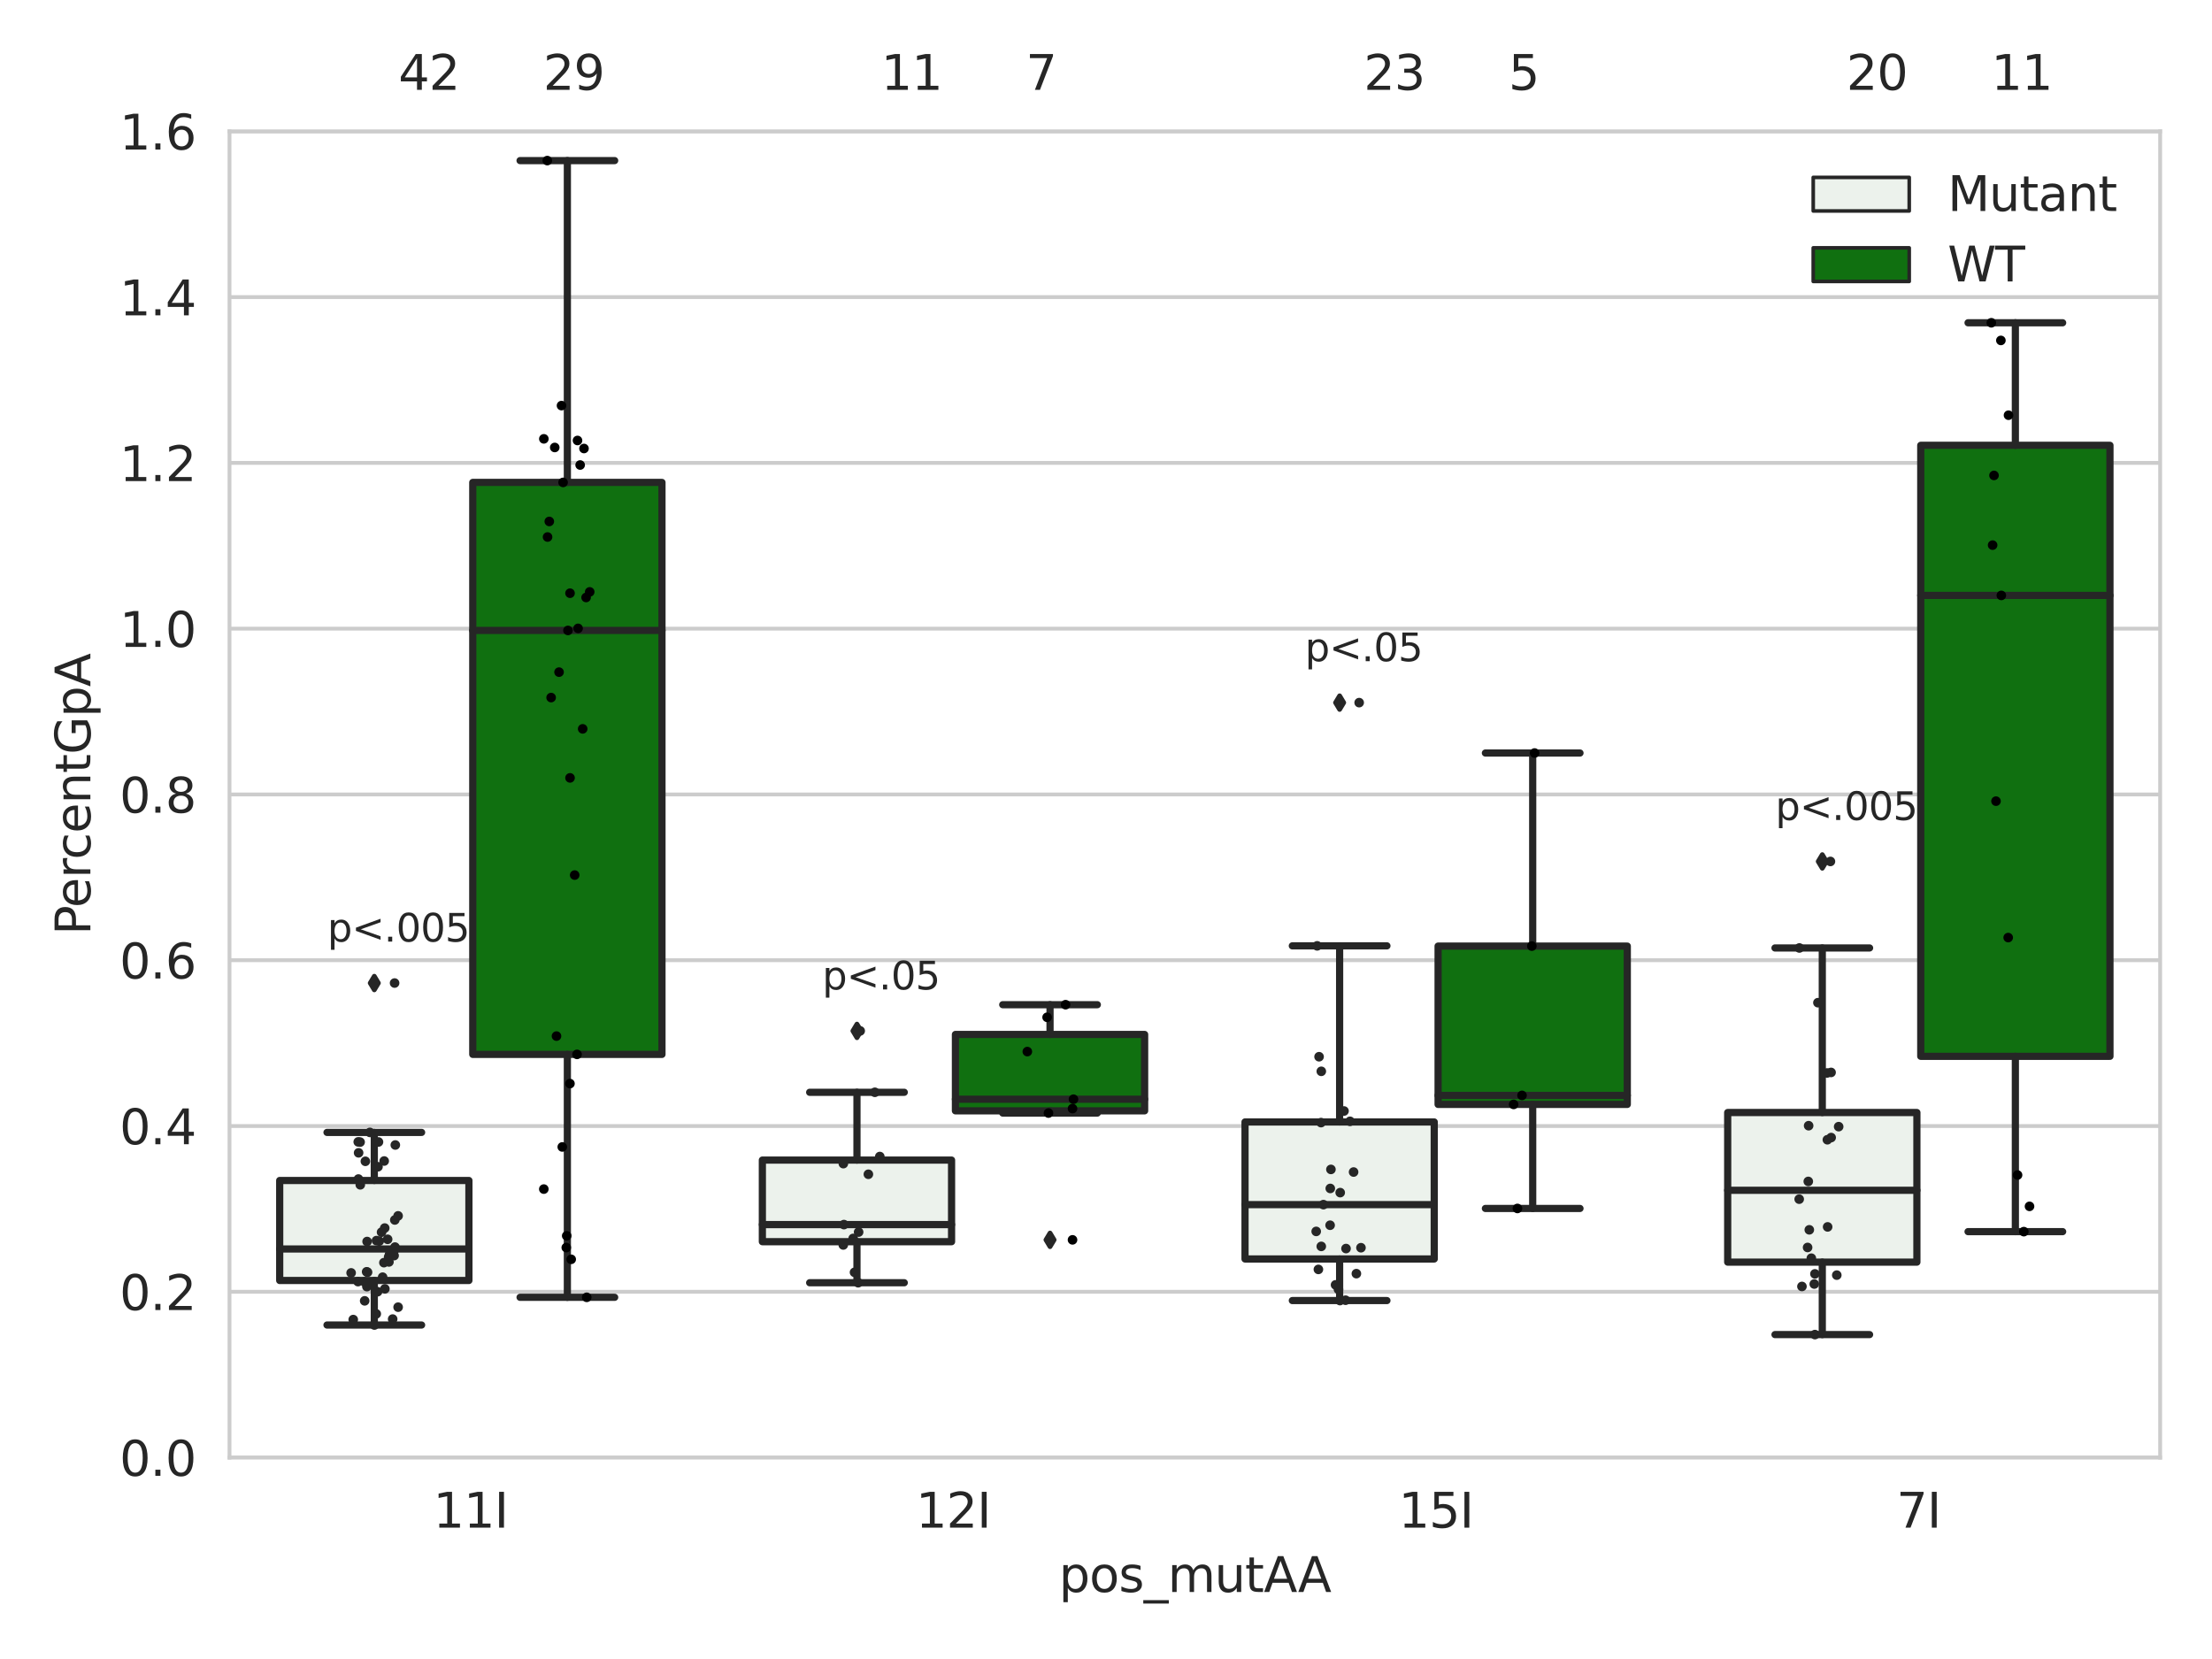 <?xml version="1.0" encoding="utf-8" standalone="no"?>
<!DOCTYPE svg PUBLIC "-//W3C//DTD SVG 1.1//EN"
  "http://www.w3.org/Graphics/SVG/1.1/DTD/svg11.dtd">
<svg xmlns:xlink="http://www.w3.org/1999/xlink" width="460.8pt" height="345.6pt" viewBox="0 0 460.8 345.6" xmlns="http://www.w3.org/2000/svg" version="1.1">
 <defs>
  <style type="text/css">*{stroke-linejoin: round; stroke-linecap: butt}</style>
 </defs>
 <g id="figure_1">
  <g id="patch_1">
   <path d="M 0 345.6 
L 460.8 345.6 
L 460.8 0 
L 0 0 
z
" style="fill: #ffffff"/>
  </g>
  <g id="axes_1">
   <g id="patch_2">
    <path d="M 47.81 303.64 
L 450 303.64 
L 450 27.354 
L 47.81 27.354 
z
" style="fill: #ffffff"/>
   </g>
   <g id="matplotlib.axis_1">
    <g id="xtick_1">
     <g id="text_1">
      <!-- 11I -->
      <g style="fill: #262626" transform="translate(90.246 318.238)scale(0.1 -0.1)">
       <defs>
        <path id="DejaVuSans-31" d="M 794 531 
L 1825 531 
L 1825 4091 
L 703 3866 
L 703 4441 
L 1819 4666 
L 2450 4666 
L 2450 531 
L 3481 531 
L 3481 0 
L 794 0 
L 794 531 
z
" transform="scale(0.016)"/>
        <path id="DejaVuSans-49" d="M 628 4666 
L 1259 4666 
L 1259 0 
L 628 0 
L 628 4666 
z
" transform="scale(0.016)"/>
       </defs>
       <use xlink:href="#DejaVuSans-31"/>
       <use xlink:href="#DejaVuSans-31" x="63.623"/>
       <use xlink:href="#DejaVuSans-49" x="127.246"/>
      </g>
     </g>
    </g>
    <g id="xtick_2">
     <g id="text_2">
      <!-- 12I -->
      <g style="fill: #262626" transform="translate(190.794 318.238)scale(0.1 -0.1)">
       <defs>
        <path id="DejaVuSans-32" d="M 1228 531 
L 3431 531 
L 3431 0 
L 469 0 
L 469 531 
Q 828 903 1448 1529 
Q 2069 2156 2228 2338 
Q 2531 2678 2651 2914 
Q 2772 3150 2772 3378 
Q 2772 3750 2511 3984 
Q 2250 4219 1831 4219 
Q 1534 4219 1204 4116 
Q 875 4013 500 3803 
L 500 4441 
Q 881 4594 1212 4672 
Q 1544 4750 1819 4750 
Q 2544 4750 2975 4387 
Q 3406 4025 3406 3419 
Q 3406 3131 3298 2873 
Q 3191 2616 2906 2266 
Q 2828 2175 2409 1742 
Q 1991 1309 1228 531 
z
" transform="scale(0.016)"/>
       </defs>
       <use xlink:href="#DejaVuSans-31"/>
       <use xlink:href="#DejaVuSans-32" x="63.623"/>
       <use xlink:href="#DejaVuSans-49" x="127.246"/>
      </g>
     </g>
    </g>
    <g id="xtick_3">
     <g id="text_3">
      <!-- 15I -->
      <g style="fill: #262626" transform="translate(291.341 318.238)scale(0.1 -0.1)">
       <defs>
        <path id="DejaVuSans-35" d="M 691 4666 
L 3169 4666 
L 3169 4134 
L 1269 4134 
L 1269 2991 
Q 1406 3038 1543 3061 
Q 1681 3084 1819 3084 
Q 2600 3084 3056 2656 
Q 3513 2228 3513 1497 
Q 3513 744 3044 326 
Q 2575 -91 1722 -91 
Q 1428 -91 1123 -41 
Q 819 9 494 109 
L 494 744 
Q 775 591 1075 516 
Q 1375 441 1709 441 
Q 2250 441 2565 725 
Q 2881 1009 2881 1497 
Q 2881 1984 2565 2268 
Q 2250 2553 1709 2553 
Q 1456 2553 1204 2497 
Q 953 2441 691 2322 
L 691 4666 
z
" transform="scale(0.016)"/>
       </defs>
       <use xlink:href="#DejaVuSans-31"/>
       <use xlink:href="#DejaVuSans-35" x="63.623"/>
       <use xlink:href="#DejaVuSans-49" x="127.246"/>
      </g>
     </g>
    </g>
    <g id="xtick_4">
     <g id="text_4">
      <!-- 7I -->
      <g style="fill: #262626" transform="translate(395.07 318.238)scale(0.1 -0.1)">
       <defs>
        <path id="DejaVuSans-37" d="M 525 4666 
L 3525 4666 
L 3525 4397 
L 1831 0 
L 1172 0 
L 2766 4134 
L 525 4134 
L 525 4666 
z
" transform="scale(0.016)"/>
       </defs>
       <use xlink:href="#DejaVuSans-37"/>
       <use xlink:href="#DejaVuSans-49" x="63.623"/>
      </g>
     </g>
    </g>
    <g id="text_5">
     <!-- pos_mutAA -->
     <g style="fill: #262626" transform="translate(220.589 331.638)scale(0.1 -0.1)">
      <defs>
       <path id="DejaVuSans-70" d="M 1159 525 
L 1159 -1331 
L 581 -1331 
L 581 3500 
L 1159 3500 
L 1159 2969 
Q 1341 3281 1617 3432 
Q 1894 3584 2278 3584 
Q 2916 3584 3314 3078 
Q 3713 2572 3713 1747 
Q 3713 922 3314 415 
Q 2916 -91 2278 -91 
Q 1894 -91 1617 61 
Q 1341 213 1159 525 
z
M 3116 1747 
Q 3116 2381 2855 2742 
Q 2594 3103 2138 3103 
Q 1681 3103 1420 2742 
Q 1159 2381 1159 1747 
Q 1159 1113 1420 752 
Q 1681 391 2138 391 
Q 2594 391 2855 752 
Q 3116 1113 3116 1747 
z
" transform="scale(0.016)"/>
       <path id="DejaVuSans-6f" d="M 1959 3097 
Q 1497 3097 1228 2736 
Q 959 2375 959 1747 
Q 959 1119 1226 758 
Q 1494 397 1959 397 
Q 2419 397 2687 759 
Q 2956 1122 2956 1747 
Q 2956 2369 2687 2733 
Q 2419 3097 1959 3097 
z
M 1959 3584 
Q 2709 3584 3137 3096 
Q 3566 2609 3566 1747 
Q 3566 888 3137 398 
Q 2709 -91 1959 -91 
Q 1206 -91 779 398 
Q 353 888 353 1747 
Q 353 2609 779 3096 
Q 1206 3584 1959 3584 
z
" transform="scale(0.016)"/>
       <path id="DejaVuSans-73" d="M 2834 3397 
L 2834 2853 
Q 2591 2978 2328 3040 
Q 2066 3103 1784 3103 
Q 1356 3103 1142 2972 
Q 928 2841 928 2578 
Q 928 2378 1081 2264 
Q 1234 2150 1697 2047 
L 1894 2003 
Q 2506 1872 2764 1633 
Q 3022 1394 3022 966 
Q 3022 478 2636 193 
Q 2250 -91 1575 -91 
Q 1294 -91 989 -36 
Q 684 19 347 128 
L 347 722 
Q 666 556 975 473 
Q 1284 391 1588 391 
Q 1994 391 2212 530 
Q 2431 669 2431 922 
Q 2431 1156 2273 1281 
Q 2116 1406 1581 1522 
L 1381 1569 
Q 847 1681 609 1914 
Q 372 2147 372 2553 
Q 372 3047 722 3315 
Q 1072 3584 1716 3584 
Q 2034 3584 2315 3537 
Q 2597 3491 2834 3397 
z
" transform="scale(0.016)"/>
       <path id="DejaVuSans-5f" d="M 3263 -1063 
L 3263 -1509 
L -63 -1509 
L -63 -1063 
L 3263 -1063 
z
" transform="scale(0.016)"/>
       <path id="DejaVuSans-6d" d="M 3328 2828 
Q 3544 3216 3844 3400 
Q 4144 3584 4550 3584 
Q 5097 3584 5394 3201 
Q 5691 2819 5691 2113 
L 5691 0 
L 5113 0 
L 5113 2094 
Q 5113 2597 4934 2840 
Q 4756 3084 4391 3084 
Q 3944 3084 3684 2787 
Q 3425 2491 3425 1978 
L 3425 0 
L 2847 0 
L 2847 2094 
Q 2847 2600 2669 2842 
Q 2491 3084 2119 3084 
Q 1678 3084 1418 2786 
Q 1159 2488 1159 1978 
L 1159 0 
L 581 0 
L 581 3500 
L 1159 3500 
L 1159 2956 
Q 1356 3278 1631 3431 
Q 1906 3584 2284 3584 
Q 2666 3584 2933 3390 
Q 3200 3197 3328 2828 
z
" transform="scale(0.016)"/>
       <path id="DejaVuSans-75" d="M 544 1381 
L 544 3500 
L 1119 3500 
L 1119 1403 
Q 1119 906 1312 657 
Q 1506 409 1894 409 
Q 2359 409 2629 706 
Q 2900 1003 2900 1516 
L 2900 3500 
L 3475 3500 
L 3475 0 
L 2900 0 
L 2900 538 
Q 2691 219 2414 64 
Q 2138 -91 1772 -91 
Q 1169 -91 856 284 
Q 544 659 544 1381 
z
M 1991 3584 
L 1991 3584 
z
" transform="scale(0.016)"/>
       <path id="DejaVuSans-74" d="M 1172 4494 
L 1172 3500 
L 2356 3500 
L 2356 3053 
L 1172 3053 
L 1172 1153 
Q 1172 725 1289 603 
Q 1406 481 1766 481 
L 2356 481 
L 2356 0 
L 1766 0 
Q 1100 0 847 248 
Q 594 497 594 1153 
L 594 3053 
L 172 3053 
L 172 3500 
L 594 3500 
L 594 4494 
L 1172 4494 
z
" transform="scale(0.016)"/>
       <path id="DejaVuSans-41" d="M 2188 4044 
L 1331 1722 
L 3047 1722 
L 2188 4044 
z
M 1831 4666 
L 2547 4666 
L 4325 0 
L 3669 0 
L 3244 1197 
L 1141 1197 
L 716 0 
L 50 0 
L 1831 4666 
z
" transform="scale(0.016)"/>
      </defs>
      <use xlink:href="#DejaVuSans-70"/>
      <use xlink:href="#DejaVuSans-6f" x="63.477"/>
      <use xlink:href="#DejaVuSans-73" x="124.658"/>
      <use xlink:href="#DejaVuSans-5f" x="176.758"/>
      <use xlink:href="#DejaVuSans-6d" x="226.758"/>
      <use xlink:href="#DejaVuSans-75" x="324.17"/>
      <use xlink:href="#DejaVuSans-74" x="387.549"/>
      <use xlink:href="#DejaVuSans-41" x="426.758"/>
      <use xlink:href="#DejaVuSans-41" x="497.916"/>
     </g>
    </g>
   </g>
   <g id="matplotlib.axis_2">
    <g id="ytick_1">
     <g id="line2d_1">
      <path d="M 47.81 303.64 
L 450 303.64 
" clip-path="url(#pfb33f5376b)" style="fill: none; stroke: #cccccc; stroke-width: 0.8; stroke-linecap: round"/>
     </g>
     <g id="text_6">
      <!-- 0.0 -->
      <g style="fill: #262626" transform="translate(24.907 307.439)scale(0.1 -0.1)">
       <defs>
        <path id="DejaVuSans-30" d="M 2034 4250 
Q 1547 4250 1301 3770 
Q 1056 3291 1056 2328 
Q 1056 1369 1301 889 
Q 1547 409 2034 409 
Q 2525 409 2770 889 
Q 3016 1369 3016 2328 
Q 3016 3291 2770 3770 
Q 2525 4250 2034 4250 
z
M 2034 4750 
Q 2819 4750 3233 4129 
Q 3647 3509 3647 2328 
Q 3647 1150 3233 529 
Q 2819 -91 2034 -91 
Q 1250 -91 836 529 
Q 422 1150 422 2328 
Q 422 3509 836 4129 
Q 1250 4750 2034 4750 
z
" transform="scale(0.016)"/>
        <path id="DejaVuSans-2e" d="M 684 794 
L 1344 794 
L 1344 0 
L 684 0 
L 684 794 
z
" transform="scale(0.016)"/>
       </defs>
       <use xlink:href="#DejaVuSans-30"/>
       <use xlink:href="#DejaVuSans-2e" x="63.623"/>
       <use xlink:href="#DejaVuSans-30" x="95.41"/>
      </g>
     </g>
    </g>
    <g id="ytick_2">
     <g id="line2d_2">
      <path d="M 47.81 269.104 
L 450 269.104 
" clip-path="url(#pfb33f5376b)" style="fill: none; stroke: #cccccc; stroke-width: 0.8; stroke-linecap: round"/>
     </g>
     <g id="text_7">
      <!-- 0.2 -->
      <g style="fill: #262626" transform="translate(24.907 272.903)scale(0.1 -0.1)">
       <use xlink:href="#DejaVuSans-30"/>
       <use xlink:href="#DejaVuSans-2e" x="63.623"/>
       <use xlink:href="#DejaVuSans-32" x="95.41"/>
      </g>
     </g>
    </g>
    <g id="ytick_3">
     <g id="line2d_3">
      <path d="M 47.81 234.568 
L 450 234.568 
" clip-path="url(#pfb33f5376b)" style="fill: none; stroke: #cccccc; stroke-width: 0.8; stroke-linecap: round"/>
     </g>
     <g id="text_8">
      <!-- 0.4 -->
      <g style="fill: #262626" transform="translate(24.907 238.368)scale(0.1 -0.1)">
       <defs>
        <path id="DejaVuSans-34" d="M 2419 4116 
L 825 1625 
L 2419 1625 
L 2419 4116 
z
M 2253 4666 
L 3047 4666 
L 3047 1625 
L 3713 1625 
L 3713 1100 
L 3047 1100 
L 3047 0 
L 2419 0 
L 2419 1100 
L 313 1100 
L 313 1709 
L 2253 4666 
z
" transform="scale(0.016)"/>
       </defs>
       <use xlink:href="#DejaVuSans-30"/>
       <use xlink:href="#DejaVuSans-2e" x="63.623"/>
       <use xlink:href="#DejaVuSans-34" x="95.41"/>
      </g>
     </g>
    </g>
    <g id="ytick_4">
     <g id="line2d_4">
      <path d="M 47.81 200.033 
L 450 200.033 
" clip-path="url(#pfb33f5376b)" style="fill: none; stroke: #cccccc; stroke-width: 0.8; stroke-linecap: round"/>
     </g>
     <g id="text_9">
      <!-- 0.6 -->
      <g style="fill: #262626" transform="translate(24.907 203.832)scale(0.1 -0.1)">
       <defs>
        <path id="DejaVuSans-36" d="M 2113 2584 
Q 1688 2584 1439 2293 
Q 1191 2003 1191 1497 
Q 1191 994 1439 701 
Q 1688 409 2113 409 
Q 2538 409 2786 701 
Q 3034 994 3034 1497 
Q 3034 2003 2786 2293 
Q 2538 2584 2113 2584 
z
M 3366 4563 
L 3366 3988 
Q 3128 4100 2886 4159 
Q 2644 4219 2406 4219 
Q 1781 4219 1451 3797 
Q 1122 3375 1075 2522 
Q 1259 2794 1537 2939 
Q 1816 3084 2150 3084 
Q 2853 3084 3261 2657 
Q 3669 2231 3669 1497 
Q 3669 778 3244 343 
Q 2819 -91 2113 -91 
Q 1303 -91 875 529 
Q 447 1150 447 2328 
Q 447 3434 972 4092 
Q 1497 4750 2381 4750 
Q 2619 4750 2861 4703 
Q 3103 4656 3366 4563 
z
" transform="scale(0.016)"/>
       </defs>
       <use xlink:href="#DejaVuSans-30"/>
       <use xlink:href="#DejaVuSans-2e" x="63.623"/>
       <use xlink:href="#DejaVuSans-36" x="95.41"/>
      </g>
     </g>
    </g>
    <g id="ytick_5">
     <g id="line2d_5">
      <path d="M 47.81 165.497 
L 450 165.497 
" clip-path="url(#pfb33f5376b)" style="fill: none; stroke: #cccccc; stroke-width: 0.8; stroke-linecap: round"/>
     </g>
     <g id="text_10">
      <!-- 0.8 -->
      <g style="fill: #262626" transform="translate(24.907 169.296)scale(0.1 -0.1)">
       <defs>
        <path id="DejaVuSans-38" d="M 2034 2216 
Q 1584 2216 1326 1975 
Q 1069 1734 1069 1313 
Q 1069 891 1326 650 
Q 1584 409 2034 409 
Q 2484 409 2743 651 
Q 3003 894 3003 1313 
Q 3003 1734 2745 1975 
Q 2488 2216 2034 2216 
z
M 1403 2484 
Q 997 2584 770 2862 
Q 544 3141 544 3541 
Q 544 4100 942 4425 
Q 1341 4750 2034 4750 
Q 2731 4750 3128 4425 
Q 3525 4100 3525 3541 
Q 3525 3141 3298 2862 
Q 3072 2584 2669 2484 
Q 3125 2378 3379 2068 
Q 3634 1759 3634 1313 
Q 3634 634 3220 271 
Q 2806 -91 2034 -91 
Q 1263 -91 848 271 
Q 434 634 434 1313 
Q 434 1759 690 2068 
Q 947 2378 1403 2484 
z
M 1172 3481 
Q 1172 3119 1398 2916 
Q 1625 2713 2034 2713 
Q 2441 2713 2670 2916 
Q 2900 3119 2900 3481 
Q 2900 3844 2670 4047 
Q 2441 4250 2034 4250 
Q 1625 4250 1398 4047 
Q 1172 3844 1172 3481 
z
" transform="scale(0.016)"/>
       </defs>
       <use xlink:href="#DejaVuSans-30"/>
       <use xlink:href="#DejaVuSans-2e" x="63.623"/>
       <use xlink:href="#DejaVuSans-38" x="95.41"/>
      </g>
     </g>
    </g>
    <g id="ytick_6">
     <g id="line2d_6">
      <path d="M 47.81 130.961 
L 450 130.961 
" clip-path="url(#pfb33f5376b)" style="fill: none; stroke: #cccccc; stroke-width: 0.8; stroke-linecap: round"/>
     </g>
     <g id="text_11">
      <!-- 1.0 -->
      <g style="fill: #262626" transform="translate(24.907 134.76)scale(0.1 -0.1)">
       <use xlink:href="#DejaVuSans-31"/>
       <use xlink:href="#DejaVuSans-2e" x="63.623"/>
       <use xlink:href="#DejaVuSans-30" x="95.41"/>
      </g>
     </g>
    </g>
    <g id="ytick_7">
     <g id="line2d_7">
      <path d="M 47.81 96.425 
L 450 96.425 
" clip-path="url(#pfb33f5376b)" style="fill: none; stroke: #cccccc; stroke-width: 0.8; stroke-linecap: round"/>
     </g>
     <g id="text_12">
      <!-- 1.2 -->
      <g style="fill: #262626" transform="translate(24.907 100.225)scale(0.1 -0.1)">
       <use xlink:href="#DejaVuSans-31"/>
       <use xlink:href="#DejaVuSans-2e" x="63.623"/>
       <use xlink:href="#DejaVuSans-32" x="95.41"/>
      </g>
     </g>
    </g>
    <g id="ytick_8">
     <g id="line2d_8">
      <path d="M 47.81 61.89 
L 450 61.89 
" clip-path="url(#pfb33f5376b)" style="fill: none; stroke: #cccccc; stroke-width: 0.8; stroke-linecap: round"/>
     </g>
     <g id="text_13">
      <!-- 1.4 -->
      <g style="fill: #262626" transform="translate(24.907 65.689)scale(0.1 -0.1)">
       <use xlink:href="#DejaVuSans-31"/>
       <use xlink:href="#DejaVuSans-2e" x="63.623"/>
       <use xlink:href="#DejaVuSans-34" x="95.41"/>
      </g>
     </g>
    </g>
    <g id="ytick_9">
     <g id="line2d_9">
      <path d="M 47.81 27.354 
L 450 27.354 
" clip-path="url(#pfb33f5376b)" style="fill: none; stroke: #cccccc; stroke-width: 0.8; stroke-linecap: round"/>
     </g>
     <g id="text_14">
      <!-- 1.6 -->
      <g style="fill: #262626" transform="translate(24.907 31.153)scale(0.1 -0.1)">
       <use xlink:href="#DejaVuSans-31"/>
       <use xlink:href="#DejaVuSans-2e" x="63.623"/>
       <use xlink:href="#DejaVuSans-36" x="95.41"/>
      </g>
     </g>
    </g>
    <g id="text_15">
     <!-- PercentGpA -->
     <g style="fill: #262626" transform="translate(18.827 194.774)rotate(-90)scale(0.1 -0.1)">
      <defs>
       <path id="DejaVuSans-50" d="M 1259 4147 
L 1259 2394 
L 2053 2394 
Q 2494 2394 2734 2622 
Q 2975 2850 2975 3272 
Q 2975 3691 2734 3919 
Q 2494 4147 2053 4147 
L 1259 4147 
z
M 628 4666 
L 2053 4666 
Q 2838 4666 3239 4311 
Q 3641 3956 3641 3272 
Q 3641 2581 3239 2228 
Q 2838 1875 2053 1875 
L 1259 1875 
L 1259 0 
L 628 0 
L 628 4666 
z
" transform="scale(0.016)"/>
       <path id="DejaVuSans-65" d="M 3597 1894 
L 3597 1613 
L 953 1613 
Q 991 1019 1311 708 
Q 1631 397 2203 397 
Q 2534 397 2845 478 
Q 3156 559 3463 722 
L 3463 178 
Q 3153 47 2828 -22 
Q 2503 -91 2169 -91 
Q 1331 -91 842 396 
Q 353 884 353 1716 
Q 353 2575 817 3079 
Q 1281 3584 2069 3584 
Q 2775 3584 3186 3129 
Q 3597 2675 3597 1894 
z
M 3022 2063 
Q 3016 2534 2758 2815 
Q 2500 3097 2075 3097 
Q 1594 3097 1305 2825 
Q 1016 2553 972 2059 
L 3022 2063 
z
" transform="scale(0.016)"/>
       <path id="DejaVuSans-72" d="M 2631 2963 
Q 2534 3019 2420 3045 
Q 2306 3072 2169 3072 
Q 1681 3072 1420 2755 
Q 1159 2438 1159 1844 
L 1159 0 
L 581 0 
L 581 3500 
L 1159 3500 
L 1159 2956 
Q 1341 3275 1631 3429 
Q 1922 3584 2338 3584 
Q 2397 3584 2469 3576 
Q 2541 3569 2628 3553 
L 2631 2963 
z
" transform="scale(0.016)"/>
       <path id="DejaVuSans-63" d="M 3122 3366 
L 3122 2828 
Q 2878 2963 2633 3030 
Q 2388 3097 2138 3097 
Q 1578 3097 1268 2742 
Q 959 2388 959 1747 
Q 959 1106 1268 751 
Q 1578 397 2138 397 
Q 2388 397 2633 464 
Q 2878 531 3122 666 
L 3122 134 
Q 2881 22 2623 -34 
Q 2366 -91 2075 -91 
Q 1284 -91 818 406 
Q 353 903 353 1747 
Q 353 2603 823 3093 
Q 1294 3584 2113 3584 
Q 2378 3584 2631 3529 
Q 2884 3475 3122 3366 
z
" transform="scale(0.016)"/>
       <path id="DejaVuSans-6e" d="M 3513 2113 
L 3513 0 
L 2938 0 
L 2938 2094 
Q 2938 2591 2744 2837 
Q 2550 3084 2163 3084 
Q 1697 3084 1428 2787 
Q 1159 2491 1159 1978 
L 1159 0 
L 581 0 
L 581 3500 
L 1159 3500 
L 1159 2956 
Q 1366 3272 1645 3428 
Q 1925 3584 2291 3584 
Q 2894 3584 3203 3211 
Q 3513 2838 3513 2113 
z
" transform="scale(0.016)"/>
       <path id="DejaVuSans-47" d="M 3809 666 
L 3809 1919 
L 2778 1919 
L 2778 2438 
L 4434 2438 
L 4434 434 
Q 4069 175 3628 42 
Q 3188 -91 2688 -91 
Q 1594 -91 976 548 
Q 359 1188 359 2328 
Q 359 3472 976 4111 
Q 1594 4750 2688 4750 
Q 3144 4750 3555 4637 
Q 3966 4525 4313 4306 
L 4313 3634 
Q 3963 3931 3569 4081 
Q 3175 4231 2741 4231 
Q 1884 4231 1454 3753 
Q 1025 3275 1025 2328 
Q 1025 1384 1454 906 
Q 1884 428 2741 428 
Q 3075 428 3337 486 
Q 3600 544 3809 666 
z
" transform="scale(0.016)"/>
      </defs>
      <use xlink:href="#DejaVuSans-50"/>
      <use xlink:href="#DejaVuSans-65" x="56.678"/>
      <use xlink:href="#DejaVuSans-72" x="118.201"/>
      <use xlink:href="#DejaVuSans-63" x="157.064"/>
      <use xlink:href="#DejaVuSans-65" x="212.045"/>
      <use xlink:href="#DejaVuSans-6e" x="273.568"/>
      <use xlink:href="#DejaVuSans-74" x="336.947"/>
      <use xlink:href="#DejaVuSans-47" x="376.156"/>
      <use xlink:href="#DejaVuSans-70" x="453.646"/>
      <use xlink:href="#DejaVuSans-41" x="517.123"/>
     </g>
    </g>
   </g>
   <g id="patch_3">
    <path d="M 58.267 266.752 
L 97.682 266.752 
L 97.682 245.916 
L 58.267 245.916 
L 58.267 266.752 
z
" clip-path="url(#pfb33f5376b)" style="fill: #ecf2ec; stroke: #262626; stroke-width: 1.5; stroke-linejoin: miter"/>
   </g>
   <g id="patch_4">
    <path d="M 98.486 219.648 
L 137.901 219.648 
L 137.901 100.495 
L 98.486 100.495 
L 98.486 219.648 
z
" clip-path="url(#pfb33f5376b)" style="fill: #107010; stroke: #262626; stroke-width: 1.5; stroke-linejoin: miter"/>
   </g>
   <g id="patch_5">
    <path d="M 158.814 258.668 
L 198.229 258.668 
L 198.229 241.666 
L 158.814 241.666 
L 158.814 258.668 
z
" clip-path="url(#pfb33f5376b)" style="fill: #ecf2ec; stroke: #262626; stroke-width: 1.5; stroke-linejoin: miter"/>
   </g>
   <g id="patch_6">
    <path d="M 199.033 231.406 
L 238.448 231.406 
L 238.448 215.493 
L 199.033 215.493 
L 199.033 231.406 
z
" clip-path="url(#pfb33f5376b)" style="fill: #107010; stroke: #262626; stroke-width: 1.5; stroke-linejoin: miter"/>
   </g>
   <g id="patch_7">
    <path d="M 259.362 262.269 
L 298.777 262.269 
L 298.777 233.725 
L 259.362 233.725 
L 259.362 262.269 
z
" clip-path="url(#pfb33f5376b)" style="fill: #ecf2ec; stroke: #262626; stroke-width: 1.5; stroke-linejoin: miter"/>
   </g>
   <g id="patch_8">
    <path d="M 299.581 230.069 
L 338.996 230.069 
L 338.996 197.09 
L 299.581 197.09 
L 299.581 230.069 
z
" clip-path="url(#pfb33f5376b)" style="fill: #107010; stroke: #262626; stroke-width: 1.5; stroke-linejoin: miter"/>
   </g>
   <g id="patch_9">
    <path d="M 359.909 262.924 
L 399.324 262.924 
L 399.324 231.758 
L 359.909 231.758 
L 359.909 262.924 
z
" clip-path="url(#pfb33f5376b)" style="fill: #ecf2ec; stroke: #262626; stroke-width: 1.5; stroke-linejoin: miter"/>
   </g>
   <g id="patch_10">
    <path d="M 400.128 220.049 
L 439.543 220.049 
L 439.543 92.767 
L 400.128 92.767 
L 400.128 220.049 
z
" clip-path="url(#pfb33f5376b)" style="fill: #107010; stroke: #262626; stroke-width: 1.5; stroke-linejoin: miter"/>
   </g>
   <g id="patch_11">
    <path d="M 98.084 303.64 
L 98.084 303.64 
L 98.084 303.64 
L 98.084 303.64 
z
" clip-path="url(#pfb33f5376b)" style="fill: #ecf2ec; stroke: #262626; stroke-width: 0.75; stroke-linejoin: miter"/>
   </g>
   <g id="patch_12">
    <path d="M 98.084 303.64 
L 98.084 303.64 
L 98.084 303.64 
L 98.084 303.64 
z
" clip-path="url(#pfb33f5376b)" style="fill: #107010; stroke: #262626; stroke-width: 0.75; stroke-linejoin: miter"/>
   </g>
   <g id="PathCollection_1"/>
   <g id="PathCollection_2"/>
   <g id="line2d_10">
    <path d="M 77.974 266.752 
L 77.974 276.024 
" clip-path="url(#pfb33f5376b)" style="fill: none; stroke: #262626; stroke-width: 1.5; stroke-linecap: round"/>
   </g>
   <g id="line2d_11">
    <path d="M 77.974 245.916 
L 77.974 235.901 
" clip-path="url(#pfb33f5376b)" style="fill: none; stroke: #262626; stroke-width: 1.5; stroke-linecap: round"/>
   </g>
   <g id="line2d_12">
    <path d="M 68.121 276.024 
L 87.828 276.024 
" clip-path="url(#pfb33f5376b)" style="fill: none; stroke: #262626; stroke-width: 1.5; stroke-linecap: round"/>
   </g>
   <g id="line2d_13">
    <path d="M 68.121 235.901 
L 87.828 235.901 
" clip-path="url(#pfb33f5376b)" style="fill: none; stroke: #262626; stroke-width: 1.5; stroke-linecap: round"/>
   </g>
   <g id="line2d_14">
    <defs>
     <path id="m02d144401f" d="M -0 1.414 
L 0.849 0 
L 0 -1.414 
L -0.849 -0 
z
" style="stroke: #262626; stroke-linejoin: miter"/>
    </defs>
    <g clip-path="url(#pfb33f5376b)">
     <use xlink:href="#m02d144401f" x="77.974" y="204.786" style="fill: #262626; stroke: #262626; stroke-linejoin: miter"/>
    </g>
   </g>
   <g id="line2d_15">
    <path d="M 118.193 219.648 
L 118.193 270.254 
" clip-path="url(#pfb33f5376b)" style="fill: none; stroke: #262626; stroke-width: 1.5; stroke-linecap: round"/>
   </g>
   <g id="line2d_16">
    <path d="M 118.193 100.495 
L 118.193 33.455 
" clip-path="url(#pfb33f5376b)" style="fill: none; stroke: #262626; stroke-width: 1.5; stroke-linecap: round"/>
   </g>
   <g id="line2d_17">
    <path d="M 108.34 270.254 
L 128.047 270.254 
" clip-path="url(#pfb33f5376b)" style="fill: none; stroke: #262626; stroke-width: 1.5; stroke-linecap: round"/>
   </g>
   <g id="line2d_18">
    <path d="M 108.34 33.455 
L 128.047 33.455 
" clip-path="url(#pfb33f5376b)" style="fill: none; stroke: #262626; stroke-width: 1.5; stroke-linecap: round"/>
   </g>
   <g id="line2d_19"/>
   <g id="line2d_20">
    <path d="M 178.522 258.668 
L 178.522 267.217 
" clip-path="url(#pfb33f5376b)" style="fill: none; stroke: #262626; stroke-width: 1.5; stroke-linecap: round"/>
   </g>
   <g id="line2d_21">
    <path d="M 178.522 241.666 
L 178.522 227.545 
" clip-path="url(#pfb33f5376b)" style="fill: none; stroke: #262626; stroke-width: 1.5; stroke-linecap: round"/>
   </g>
   <g id="line2d_22">
    <path d="M 168.668 267.217 
L 188.375 267.217 
" clip-path="url(#pfb33f5376b)" style="fill: none; stroke: #262626; stroke-width: 1.5; stroke-linecap: round"/>
   </g>
   <g id="line2d_23">
    <path d="M 168.668 227.545 
L 188.375 227.545 
" clip-path="url(#pfb33f5376b)" style="fill: none; stroke: #262626; stroke-width: 1.5; stroke-linecap: round"/>
   </g>
   <g id="line2d_24">
    <g clip-path="url(#pfb33f5376b)">
     <use xlink:href="#m02d144401f" x="178.522" y="214.756" style="fill: #262626; stroke: #262626; stroke-linejoin: miter"/>
    </g>
   </g>
   <g id="line2d_25">
    <path d="M 218.741 231.406 
L 218.741 231.869 
" clip-path="url(#pfb33f5376b)" style="fill: none; stroke: #262626; stroke-width: 1.5; stroke-linecap: round"/>
   </g>
   <g id="line2d_26">
    <path d="M 218.741 215.493 
L 218.741 209.296 
" clip-path="url(#pfb33f5376b)" style="fill: none; stroke: #262626; stroke-width: 1.5; stroke-linecap: round"/>
   </g>
   <g id="line2d_27">
    <path d="M 208.887 231.869 
L 228.594 231.869 
" clip-path="url(#pfb33f5376b)" style="fill: none; stroke: #262626; stroke-width: 1.5; stroke-linecap: round"/>
   </g>
   <g id="line2d_28">
    <path d="M 208.887 209.296 
L 228.594 209.296 
" clip-path="url(#pfb33f5376b)" style="fill: none; stroke: #262626; stroke-width: 1.5; stroke-linecap: round"/>
   </g>
   <g id="line2d_29">
    <g clip-path="url(#pfb33f5376b)">
     <use xlink:href="#m02d144401f" x="218.741" y="258.284" style="fill: #262626; stroke: #262626; stroke-linejoin: miter"/>
    </g>
   </g>
   <g id="line2d_30">
    <path d="M 279.069 262.269 
L 279.069 270.931 
" clip-path="url(#pfb33f5376b)" style="fill: none; stroke: #262626; stroke-width: 1.5; stroke-linecap: round"/>
   </g>
   <g id="line2d_31">
    <path d="M 279.069 233.725 
L 279.069 197.038 
" clip-path="url(#pfb33f5376b)" style="fill: none; stroke: #262626; stroke-width: 1.5; stroke-linecap: round"/>
   </g>
   <g id="line2d_32">
    <path d="M 269.216 270.931 
L 288.923 270.931 
" clip-path="url(#pfb33f5376b)" style="fill: none; stroke: #262626; stroke-width: 1.5; stroke-linecap: round"/>
   </g>
   <g id="line2d_33">
    <path d="M 269.216 197.038 
L 288.923 197.038 
" clip-path="url(#pfb33f5376b)" style="fill: none; stroke: #262626; stroke-width: 1.5; stroke-linecap: round"/>
   </g>
   <g id="line2d_34">
    <g clip-path="url(#pfb33f5376b)">
     <use xlink:href="#m02d144401f" x="279.069" y="146.371" style="fill: #262626; stroke: #262626; stroke-linejoin: miter"/>
    </g>
   </g>
   <g id="line2d_35">
    <path d="M 319.288 230.069 
L 319.288 251.744 
" clip-path="url(#pfb33f5376b)" style="fill: none; stroke: #262626; stroke-width: 1.5; stroke-linecap: round"/>
   </g>
   <g id="line2d_36">
    <path d="M 319.288 197.09 
L 319.288 156.867 
" clip-path="url(#pfb33f5376b)" style="fill: none; stroke: #262626; stroke-width: 1.5; stroke-linecap: round"/>
   </g>
   <g id="line2d_37">
    <path d="M 309.435 251.744 
L 329.142 251.744 
" clip-path="url(#pfb33f5376b)" style="fill: none; stroke: #262626; stroke-width: 1.5; stroke-linecap: round"/>
   </g>
   <g id="line2d_38">
    <path d="M 309.435 156.867 
L 329.142 156.867 
" clip-path="url(#pfb33f5376b)" style="fill: none; stroke: #262626; stroke-width: 1.5; stroke-linecap: round"/>
   </g>
   <g id="line2d_39"/>
   <g id="line2d_40">
    <path d="M 379.617 262.924 
L 379.617 278.019 
" clip-path="url(#pfb33f5376b)" style="fill: none; stroke: #262626; stroke-width: 1.5; stroke-linecap: round"/>
   </g>
   <g id="line2d_41">
    <path d="M 379.617 231.758 
L 379.617 197.478 
" clip-path="url(#pfb33f5376b)" style="fill: none; stroke: #262626; stroke-width: 1.5; stroke-linecap: round"/>
   </g>
   <g id="line2d_42">
    <path d="M 369.763 278.019 
L 389.47 278.019 
" clip-path="url(#pfb33f5376b)" style="fill: none; stroke: #262626; stroke-width: 1.5; stroke-linecap: round"/>
   </g>
   <g id="line2d_43">
    <path d="M 369.763 197.478 
L 389.47 197.478 
" clip-path="url(#pfb33f5376b)" style="fill: none; stroke: #262626; stroke-width: 1.5; stroke-linecap: round"/>
   </g>
   <g id="line2d_44">
    <g clip-path="url(#pfb33f5376b)">
     <use xlink:href="#m02d144401f" x="379.617" y="179.454" style="fill: #262626; stroke: #262626; stroke-linejoin: miter"/>
    </g>
   </g>
   <g id="line2d_45">
    <path d="M 419.836 220.049 
L 419.836 256.571 
" clip-path="url(#pfb33f5376b)" style="fill: none; stroke: #262626; stroke-width: 1.5; stroke-linecap: round"/>
   </g>
   <g id="line2d_46">
    <path d="M 419.836 92.767 
L 419.836 67.24 
" clip-path="url(#pfb33f5376b)" style="fill: none; stroke: #262626; stroke-width: 1.5; stroke-linecap: round"/>
   </g>
   <g id="line2d_47">
    <path d="M 409.982 256.571 
L 429.689 256.571 
" clip-path="url(#pfb33f5376b)" style="fill: none; stroke: #262626; stroke-width: 1.5; stroke-linecap: round"/>
   </g>
   <g id="line2d_48">
    <path d="M 409.982 67.24 
L 429.689 67.24 
" clip-path="url(#pfb33f5376b)" style="fill: none; stroke: #262626; stroke-width: 1.5; stroke-linecap: round"/>
   </g>
   <g id="line2d_49"/>
   <g id="line2d_50">
    <path d="M 58.267 260.188 
L 97.682 260.188 
" clip-path="url(#pfb33f5376b)" style="fill: none; stroke: #262626; stroke-width: 1.5; stroke-linecap: round"/>
   </g>
   <g id="line2d_51">
    <path d="M 98.486 131.332 
L 137.901 131.332 
" clip-path="url(#pfb33f5376b)" style="fill: none; stroke: #262626; stroke-width: 1.5; stroke-linecap: round"/>
   </g>
   <g id="line2d_52">
    <path d="M 158.814 255.105 
L 198.229 255.105 
" clip-path="url(#pfb33f5376b)" style="fill: none; stroke: #262626; stroke-width: 1.5; stroke-linecap: round"/>
   </g>
   <g id="line2d_53">
    <path d="M 199.033 228.989 
L 238.448 228.989 
" clip-path="url(#pfb33f5376b)" style="fill: none; stroke: #262626; stroke-width: 1.5; stroke-linecap: round"/>
   </g>
   <g id="line2d_54">
    <path d="M 259.362 250.945 
L 298.777 250.945 
" clip-path="url(#pfb33f5376b)" style="fill: none; stroke: #262626; stroke-width: 1.5; stroke-linecap: round"/>
   </g>
   <g id="line2d_55">
    <path d="M 299.581 228.19 
L 338.996 228.19 
" clip-path="url(#pfb33f5376b)" style="fill: none; stroke: #262626; stroke-width: 1.5; stroke-linecap: round"/>
   </g>
   <g id="line2d_56">
    <path d="M 359.909 247.96 
L 399.324 247.96 
" clip-path="url(#pfb33f5376b)" style="fill: none; stroke: #262626; stroke-width: 1.5; stroke-linecap: round"/>
   </g>
   <g id="line2d_57">
    <path d="M 400.128 124.036 
L 439.543 124.036 
" clip-path="url(#pfb33f5376b)" style="fill: none; stroke: #262626; stroke-width: 1.5; stroke-linecap: round"/>
   </g>
   <g id="patch_13">
    <path d="M 47.81 303.64 
L 47.81 27.354 
" style="fill: none; stroke: #cccccc; stroke-width: 0.8; stroke-linejoin: miter; stroke-linecap: square"/>
   </g>
   <g id="patch_14">
    <path d="M 450 303.64 
L 450 27.354 
" style="fill: none; stroke: #cccccc; stroke-width: 0.8; stroke-linejoin: miter; stroke-linecap: square"/>
   </g>
   <g id="patch_15">
    <path d="M 47.81 303.64 
L 450 303.64 
" style="fill: none; stroke: #cccccc; stroke-width: 0.8; stroke-linejoin: miter; stroke-linecap: square"/>
   </g>
   <g id="patch_16">
    <path d="M 47.81 27.354 
L 450 27.354 
" style="fill: none; stroke: #cccccc; stroke-width: 0.8; stroke-linejoin: miter; stroke-linecap: square"/>
   </g>
   <g id="PathCollection_3">
    <defs>
     <path id="C0_0_281141de45" d="M 0 1 
C 0.265 1 0.52 0.895 0.707 0.707 
C 0.895 0.52 1 0.265 1 -0 
C 1 -0.265 0.895 -0.52 0.707 -0.707 
C 0.52 -0.895 0.265 -1 0 -1 
C -0.265 -1 -0.52 -0.895 -0.707 -0.707 
C -0.895 -0.52 -1 -0.265 -1 0 
C -1 0.265 -0.895 0.52 -0.707 0.707 
C -0.52 0.895 -0.265 1 0 1 
z
"/>
    </defs>
    <g clip-path="url(#pfb33f5376b)">
     <use xlink:href="#C0_0_281141de45" x="78.425" y="258.441" style="fill: #262626"/>
    </g>
    <g clip-path="url(#pfb33f5376b)">
     <use xlink:href="#C0_0_281141de45" x="77.059" y="235.901" style="fill: #262626"/>
    </g>
    <g clip-path="url(#pfb33f5376b)">
     <use xlink:href="#C0_0_281141de45" x="74.666" y="245.615" style="fill: #262626"/>
    </g>
    <g clip-path="url(#pfb33f5376b)">
     <use xlink:href="#C0_0_281141de45" x="80.143" y="255.826" style="fill: #262626"/>
    </g>
    <g clip-path="url(#pfb33f5376b)">
     <use xlink:href="#C0_0_281141de45" x="77.998" y="276.024" style="fill: #262626"/>
    </g>
    <g clip-path="url(#pfb33f5376b)">
     <use xlink:href="#C0_0_281141de45" x="75.926" y="267.022" style="fill: #262626"/>
    </g>
    <g clip-path="url(#pfb33f5376b)">
     <use xlink:href="#C0_0_281141de45" x="82.247" y="254.143" style="fill: #262626"/>
    </g>
    <g clip-path="url(#pfb33f5376b)">
     <use xlink:href="#C0_0_281141de45" x="75.017" y="237.918" style="fill: #262626"/>
    </g>
    <g clip-path="url(#pfb33f5376b)">
     <use xlink:href="#C0_0_281141de45" x="76.475" y="258.633" style="fill: #262626"/>
    </g>
    <g clip-path="url(#pfb33f5376b)">
     <use xlink:href="#C0_0_281141de45" x="82.042" y="260.586" style="fill: #262626"/>
    </g>
    <g clip-path="url(#pfb33f5376b)">
     <use xlink:href="#C0_0_281141de45" x="82.287" y="259.79" style="fill: #262626"/>
    </g>
    <g clip-path="url(#pfb33f5376b)">
     <use xlink:href="#C0_0_281141de45" x="78.654" y="269.089" style="fill: #262626"/>
    </g>
    <g clip-path="url(#pfb33f5376b)">
     <use xlink:href="#C0_0_281141de45" x="74.704" y="240.154" style="fill: #262626"/>
    </g>
    <g clip-path="url(#pfb33f5376b)">
     <use xlink:href="#C0_0_281141de45" x="74.63" y="237.872" style="fill: #262626"/>
    </g>
    <g clip-path="url(#pfb33f5376b)">
     <use xlink:href="#C0_0_281141de45" x="79.001" y="258.544" style="fill: #262626"/>
    </g>
    <g clip-path="url(#pfb33f5376b)">
     <use xlink:href="#C0_0_281141de45" x="82.201" y="204.786" style="fill: #262626"/>
    </g>
    <g clip-path="url(#pfb33f5376b)">
     <use xlink:href="#C0_0_281141de45" x="75.055" y="246.819" style="fill: #262626"/>
    </g>
    <g clip-path="url(#pfb33f5376b)">
     <use xlink:href="#C0_0_281141de45" x="76.377" y="264.938" style="fill: #262626"/>
    </g>
    <g clip-path="url(#pfb33f5376b)">
     <use xlink:href="#C0_0_281141de45" x="80.036" y="241.861" style="fill: #262626"/>
    </g>
    <g clip-path="url(#pfb33f5376b)">
     <use xlink:href="#C0_0_281141de45" x="82.933" y="253.287" style="fill: #262626"/>
    </g>
    <g clip-path="url(#pfb33f5376b)">
     <use xlink:href="#C0_0_281141de45" x="80.752" y="258.169" style="fill: #262626"/>
    </g>
    <g clip-path="url(#pfb33f5376b)">
     <use xlink:href="#C0_0_281141de45" x="81.798" y="274.788" style="fill: #262626"/>
    </g>
    <g clip-path="url(#pfb33f5376b)">
     <use xlink:href="#C0_0_281141de45" x="81.024" y="262.883" style="fill: #262626"/>
    </g>
    <g clip-path="url(#pfb33f5376b)">
     <use xlink:href="#C0_0_281141de45" x="82.098" y="261.566" style="fill: #262626"/>
    </g>
    <g clip-path="url(#pfb33f5376b)">
     <use xlink:href="#C0_0_281141de45" x="80.957" y="261.864" style="fill: #262626"/>
    </g>
    <g clip-path="url(#pfb33f5376b)">
     <use xlink:href="#C0_0_281141de45" x="73.587" y="274.891" style="fill: #262626"/>
    </g>
    <g clip-path="url(#pfb33f5376b)">
     <use xlink:href="#C0_0_281141de45" x="76.434" y="268.029" style="fill: #262626"/>
    </g>
    <g clip-path="url(#pfb33f5376b)">
     <use xlink:href="#C0_0_281141de45" x="78.382" y="273.708" style="fill: #262626"/>
    </g>
    <g clip-path="url(#pfb33f5376b)">
     <use xlink:href="#C0_0_281141de45" x="78.845" y="237.893" style="fill: #262626"/>
    </g>
    <g clip-path="url(#pfb33f5376b)">
     <use xlink:href="#C0_0_281141de45" x="74.578" y="266.983" style="fill: #262626"/>
    </g>
    <g clip-path="url(#pfb33f5376b)">
     <use xlink:href="#C0_0_281141de45" x="82.352" y="238.523" style="fill: #262626"/>
    </g>
    <g clip-path="url(#pfb33f5376b)">
     <use xlink:href="#C0_0_281141de45" x="82.936" y="272.308" style="fill: #262626"/>
    </g>
    <g clip-path="url(#pfb33f5376b)">
     <use xlink:href="#C0_0_281141de45" x="78.744" y="243.054" style="fill: #262626"/>
    </g>
    <g clip-path="url(#pfb33f5376b)">
     <use xlink:href="#C0_0_281141de45" x="79.711" y="266.061" style="fill: #262626"/>
    </g>
    <g clip-path="url(#pfb33f5376b)">
     <use xlink:href="#C0_0_281141de45" x="75.97" y="270.989" style="fill: #262626"/>
    </g>
    <g clip-path="url(#pfb33f5376b)">
     <use xlink:href="#C0_0_281141de45" x="80.178" y="268.491" style="fill: #262626"/>
    </g>
    <g clip-path="url(#pfb33f5376b)">
     <use xlink:href="#C0_0_281141de45" x="76.568" y="265.032" style="fill: #262626"/>
    </g>
    <g clip-path="url(#pfb33f5376b)">
     <use xlink:href="#C0_0_281141de45" x="73.145" y="265.165" style="fill: #262626"/>
    </g>
    <g clip-path="url(#pfb33f5376b)">
     <use xlink:href="#C0_0_281141de45" x="79.486" y="256.688" style="fill: #262626"/>
    </g>
    <g clip-path="url(#pfb33f5376b)">
     <use xlink:href="#C0_0_281141de45" x="79.977" y="263.034" style="fill: #262626"/>
    </g>
    <g clip-path="url(#pfb33f5376b)">
     <use xlink:href="#C0_0_281141de45" x="76.118" y="241.922" style="fill: #262626"/>
    </g>
    <g clip-path="url(#pfb33f5376b)">
     <use xlink:href="#C0_0_281141de45" x="81.152" y="261.315" style="fill: #262626"/>
    </g>
   </g>
   <g id="PathCollection_4">
    <defs>
     <path id="C1_0_7a5e9579b3" d="M 0 1 
C 0.265 1 0.52 0.895 0.707 0.707 
C 0.895 0.52 1 0.265 1 -0 
C 1 -0.265 0.895 -0.52 0.707 -0.707 
C 0.52 -0.895 0.265 -1 0 -1 
C -0.265 -1 -0.52 -0.895 -0.707 -0.707 
C -0.895 -0.52 -1 -0.265 -1 0 
C -1 0.265 -0.895 0.52 -0.707 0.707 
C -0.52 0.895 -0.265 1 0 1 
z
"/>
    </defs>
    <g clip-path="url(#pfb33f5376b)">
     <use xlink:href="#C1_0_7a5e9579b3" x="117.133" y="238.93"/>
    </g>
    <g clip-path="url(#pfb33f5376b)">
     <use xlink:href="#C1_0_7a5e9579b3" x="116.974" y="84.493"/>
    </g>
    <g clip-path="url(#pfb33f5376b)">
     <use xlink:href="#C1_0_7a5e9579b3" x="118.058" y="257.443"/>
    </g>
    <g clip-path="url(#pfb33f5376b)">
     <use xlink:href="#C1_0_7a5e9579b3" x="120.856" y="96.871"/>
    </g>
    <g clip-path="url(#pfb33f5376b)">
     <use xlink:href="#C1_0_7a5e9579b3" x="113.286" y="247.708"/>
    </g>
    <g clip-path="url(#pfb33f5376b)">
     <use xlink:href="#C1_0_7a5e9579b3" x="119.719" y="182.294"/>
    </g>
    <g clip-path="url(#pfb33f5376b)">
     <use xlink:href="#C1_0_7a5e9579b3" x="118.318" y="131.332"/>
    </g>
    <g clip-path="url(#pfb33f5376b)">
     <use xlink:href="#C1_0_7a5e9579b3" x="115.927" y="215.838"/>
    </g>
    <g clip-path="url(#pfb33f5376b)">
     <use xlink:href="#C1_0_7a5e9579b3" x="122.848" y="123.303"/>
    </g>
    <g clip-path="url(#pfb33f5376b)">
     <use xlink:href="#C1_0_7a5e9579b3" x="115.564" y="93.216"/>
    </g>
    <g clip-path="url(#pfb33f5376b)">
     <use xlink:href="#C1_0_7a5e9579b3" x="121.384" y="151.835"/>
    </g>
    <g clip-path="url(#pfb33f5376b)">
     <use xlink:href="#C1_0_7a5e9579b3" x="118.99" y="262.338"/>
    </g>
    <g clip-path="url(#pfb33f5376b)">
     <use xlink:href="#C1_0_7a5e9579b3" x="120.208" y="219.648"/>
    </g>
    <g clip-path="url(#pfb33f5376b)">
     <use xlink:href="#C1_0_7a5e9579b3" x="120.304" y="91.76"/>
    </g>
    <g clip-path="url(#pfb33f5376b)">
     <use xlink:href="#C1_0_7a5e9579b3" x="117.968" y="259.895"/>
    </g>
    <g clip-path="url(#pfb33f5376b)">
     <use xlink:href="#C1_0_7a5e9579b3" x="118.748" y="162.048"/>
    </g>
    <g clip-path="url(#pfb33f5376b)">
     <use xlink:href="#C1_0_7a5e9579b3" x="114.066" y="111.869"/>
    </g>
    <g clip-path="url(#pfb33f5376b)">
     <use xlink:href="#C1_0_7a5e9579b3" x="116.46" y="140.017"/>
    </g>
    <g clip-path="url(#pfb33f5376b)">
     <use xlink:href="#C1_0_7a5e9579b3" x="113.294" y="91.42"/>
    </g>
    <g clip-path="url(#pfb33f5376b)">
     <use xlink:href="#C1_0_7a5e9579b3" x="122.097" y="124.465"/>
    </g>
    <g clip-path="url(#pfb33f5376b)">
     <use xlink:href="#C1_0_7a5e9579b3" x="114.809" y="145.317"/>
    </g>
    <g clip-path="url(#pfb33f5376b)">
     <use xlink:href="#C1_0_7a5e9579b3" x="114.428" y="108.628"/>
    </g>
    <g clip-path="url(#pfb33f5376b)">
     <use xlink:href="#C1_0_7a5e9579b3" x="121.656" y="93.433"/>
    </g>
    <g clip-path="url(#pfb33f5376b)">
     <use xlink:href="#C1_0_7a5e9579b3" x="120.425" y="130.902"/>
    </g>
    <g clip-path="url(#pfb33f5376b)">
     <use xlink:href="#C1_0_7a5e9579b3" x="118.732" y="225.734"/>
    </g>
    <g clip-path="url(#pfb33f5376b)">
     <use xlink:href="#C1_0_7a5e9579b3" x="117.302" y="100.495"/>
    </g>
    <g clip-path="url(#pfb33f5376b)">
     <use xlink:href="#C1_0_7a5e9579b3" x="118.747" y="123.577"/>
    </g>
    <g clip-path="url(#pfb33f5376b)">
     <use xlink:href="#C1_0_7a5e9579b3" x="122.227" y="270.254"/>
    </g>
    <g clip-path="url(#pfb33f5376b)">
     <use xlink:href="#C1_0_7a5e9579b3" x="114.012" y="33.455"/>
    </g>
   </g>
   <g id="PathCollection_5">
    <defs>
     <path id="C2_0_da880b639c" d="M 0 1 
C 0.265 1 0.52 0.895 0.707 0.707 
C 0.895 0.52 1 0.265 1 -0 
C 1 -0.265 0.895 -0.52 0.707 -0.707 
C 0.52 -0.895 0.265 -1 0 -1 
C -0.265 -1 -0.52 -0.895 -0.707 -0.707 
C -0.895 -0.52 -1 -0.265 -1 0 
C -1 0.265 -0.895 0.52 -0.707 0.707 
C -0.52 0.895 -0.265 1 0 1 
z
"/>
    </defs>
    <g clip-path="url(#pfb33f5376b)">
     <use xlink:href="#C2_0_da880b639c" x="177.729" y="257.99" style="fill: #262626"/>
    </g>
    <g clip-path="url(#pfb33f5376b)">
     <use xlink:href="#C2_0_da880b639c" x="179.193" y="214.756" style="fill: #262626"/>
    </g>
    <g clip-path="url(#pfb33f5376b)">
     <use xlink:href="#C2_0_da880b639c" x="175.673" y="259.347" style="fill: #262626"/>
    </g>
    <g clip-path="url(#pfb33f5376b)">
     <use xlink:href="#C2_0_da880b639c" x="178.866" y="256.664" style="fill: #262626"/>
    </g>
    <g clip-path="url(#pfb33f5376b)">
     <use xlink:href="#C2_0_da880b639c" x="183.28" y="240.926" style="fill: #262626"/>
    </g>
    <g clip-path="url(#pfb33f5376b)">
     <use xlink:href="#C2_0_da880b639c" x="178.012" y="265.049" style="fill: #262626"/>
    </g>
    <g clip-path="url(#pfb33f5376b)">
     <use xlink:href="#C2_0_da880b639c" x="182.253" y="227.545" style="fill: #262626"/>
    </g>
    <g clip-path="url(#pfb33f5376b)">
     <use xlink:href="#C2_0_da880b639c" x="175.808" y="255.105" style="fill: #262626"/>
    </g>
    <g clip-path="url(#pfb33f5376b)">
     <use xlink:href="#C2_0_da880b639c" x="178.773" y="267.217" style="fill: #262626"/>
    </g>
    <g clip-path="url(#pfb33f5376b)">
     <use xlink:href="#C2_0_da880b639c" x="175.687" y="242.406" style="fill: #262626"/>
    </g>
    <g clip-path="url(#pfb33f5376b)">
     <use xlink:href="#C2_0_da880b639c" x="180.9" y="244.622" style="fill: #262626"/>
    </g>
   </g>
   <g id="PathCollection_6">
    <defs>
     <path id="C3_0_1e8ebaf9e4" d="M 0 1 
C 0.265 1 0.52 0.895 0.707 0.707 
C 0.895 0.52 1 0.265 1 -0 
C 1 -0.265 0.895 -0.52 0.707 -0.707 
C 0.52 -0.895 0.265 -1 0 -1 
C -0.265 -1 -0.52 -0.895 -0.707 -0.707 
C -0.895 -0.52 -1 -0.265 -1 0 
C -1 0.265 -0.895 0.52 -0.707 0.707 
C -0.52 0.895 -0.265 1 0 1 
z
"/>
    </defs>
    <g clip-path="url(#pfb33f5376b)">
     <use xlink:href="#C3_0_1e8ebaf9e4" x="214.011" y="219.065"/>
    </g>
    <g clip-path="url(#pfb33f5376b)">
     <use xlink:href="#C3_0_1e8ebaf9e4" x="223.626" y="228.989"/>
    </g>
    <g clip-path="url(#pfb33f5376b)">
     <use xlink:href="#C3_0_1e8ebaf9e4" x="221.979" y="209.296"/>
    </g>
    <g clip-path="url(#pfb33f5376b)">
     <use xlink:href="#C3_0_1e8ebaf9e4" x="223.425" y="258.284"/>
    </g>
    <g clip-path="url(#pfb33f5376b)">
     <use xlink:href="#C3_0_1e8ebaf9e4" x="218.133" y="211.922"/>
    </g>
    <g clip-path="url(#pfb33f5376b)">
     <use xlink:href="#C3_0_1e8ebaf9e4" x="223.424" y="230.942"/>
    </g>
    <g clip-path="url(#pfb33f5376b)">
     <use xlink:href="#C3_0_1e8ebaf9e4" x="218.417" y="231.869"/>
    </g>
   </g>
   <g id="PathCollection_7">
    <defs>
     <path id="C4_0_af0e94c158" d="M 0 1 
C 0.265 1 0.52 0.895 0.707 0.707 
C 0.895 0.52 1 0.265 1 -0 
C 1 -0.265 0.895 -0.52 0.707 -0.707 
C 0.52 -0.895 0.265 -1 0 -1 
C -0.265 -1 -0.52 -0.895 -0.707 -0.707 
C -0.895 -0.52 -1 -0.265 -1 0 
C -1 0.265 -0.895 0.52 -0.707 0.707 
C -0.52 0.895 -0.265 1 0 1 
z
"/>
    </defs>
    <g clip-path="url(#pfb33f5376b)">
     <use xlink:href="#C4_0_af0e94c158" x="278.833" y="268.606" style="fill: #262626"/>
    </g>
    <g clip-path="url(#pfb33f5376b)">
     <use xlink:href="#C4_0_af0e94c158" x="279.188" y="248.445" style="fill: #262626"/>
    </g>
    <g clip-path="url(#pfb33f5376b)">
     <use xlink:href="#C4_0_af0e94c158" x="281.978" y="244.156" style="fill: #262626"/>
    </g>
    <g clip-path="url(#pfb33f5376b)">
     <use xlink:href="#C4_0_af0e94c158" x="283.515" y="259.922" style="fill: #262626"/>
    </g>
    <g clip-path="url(#pfb33f5376b)">
     <use xlink:href="#C4_0_af0e94c158" x="280.401" y="260.097" style="fill: #262626"/>
    </g>
    <g clip-path="url(#pfb33f5376b)">
     <use xlink:href="#C4_0_af0e94c158" x="274.787" y="220.135" style="fill: #262626"/>
    </g>
    <g clip-path="url(#pfb33f5376b)">
     <use xlink:href="#C4_0_af0e94c158" x="279.982" y="231.442" style="fill: #262626"/>
    </g>
    <g clip-path="url(#pfb33f5376b)">
     <use xlink:href="#C4_0_af0e94c158" x="275.197" y="233.858" style="fill: #262626"/>
    </g>
    <g clip-path="url(#pfb33f5376b)">
     <use xlink:href="#C4_0_af0e94c158" x="274.647" y="264.441" style="fill: #262626"/>
    </g>
    <g clip-path="url(#pfb33f5376b)">
     <use xlink:href="#C4_0_af0e94c158" x="277.123" y="247.574" style="fill: #262626"/>
    </g>
    <g clip-path="url(#pfb33f5376b)">
     <use xlink:href="#C4_0_af0e94c158" x="275.252" y="223.176" style="fill: #262626"/>
    </g>
    <g clip-path="url(#pfb33f5376b)">
     <use xlink:href="#C4_0_af0e94c158" x="282.56" y="265.324" style="fill: #262626"/>
    </g>
    <g clip-path="url(#pfb33f5376b)">
     <use xlink:href="#C4_0_af0e94c158" x="277.256" y="243.61" style="fill: #262626"/>
    </g>
    <g clip-path="url(#pfb33f5376b)">
     <use xlink:href="#C4_0_af0e94c158" x="283.139" y="146.371" style="fill: #262626"/>
    </g>
    <g clip-path="url(#pfb33f5376b)">
     <use xlink:href="#C4_0_af0e94c158" x="277.086" y="255.238" style="fill: #262626"/>
    </g>
    <g clip-path="url(#pfb33f5376b)">
     <use xlink:href="#C4_0_af0e94c158" x="279.138" y="270.931" style="fill: #262626"/>
    </g>
    <g clip-path="url(#pfb33f5376b)">
     <use xlink:href="#C4_0_af0e94c158" x="281.231" y="233.592" style="fill: #262626"/>
    </g>
    <g clip-path="url(#pfb33f5376b)">
     <use xlink:href="#C4_0_af0e94c158" x="274.392" y="197.038" style="fill: #262626"/>
    </g>
    <g clip-path="url(#pfb33f5376b)">
     <use xlink:href="#C4_0_af0e94c158" x="278.221" y="267.664" style="fill: #262626"/>
    </g>
    <g clip-path="url(#pfb33f5376b)">
     <use xlink:href="#C4_0_af0e94c158" x="274.19" y="256.525" style="fill: #262626"/>
    </g>
    <g clip-path="url(#pfb33f5376b)">
     <use xlink:href="#C4_0_af0e94c158" x="280.305" y="270.859" style="fill: #262626"/>
    </g>
    <g clip-path="url(#pfb33f5376b)">
     <use xlink:href="#C4_0_af0e94c158" x="275.697" y="250.945" style="fill: #262626"/>
    </g>
    <g clip-path="url(#pfb33f5376b)">
     <use xlink:href="#C4_0_af0e94c158" x="275.246" y="259.646" style="fill: #262626"/>
    </g>
   </g>
   <g id="PathCollection_8">
    <defs>
     <path id="C5_0_42382eb61d" d="M 0 1 
C 0.265 1 0.52 0.895 0.707 0.707 
C 0.895 0.52 1 0.265 1 -0 
C 1 -0.265 0.895 -0.52 0.707 -0.707 
C 0.52 -0.895 0.265 -1 0 -1 
C -0.265 -1 -0.52 -0.895 -0.707 -0.707 
C -0.895 -0.52 -1 -0.265 -1 0 
C -1 0.265 -0.895 0.52 -0.707 0.707 
C -0.52 0.895 -0.265 1 0 1 
z
"/>
    </defs>
    <g clip-path="url(#pfb33f5376b)">
     <use xlink:href="#C5_0_42382eb61d" x="316.11" y="251.744"/>
    </g>
    <g clip-path="url(#pfb33f5376b)">
     <use xlink:href="#C5_0_42382eb61d" x="317.065" y="228.19"/>
    </g>
    <g clip-path="url(#pfb33f5376b)">
     <use xlink:href="#C5_0_42382eb61d" x="319.681" y="156.867"/>
    </g>
    <g clip-path="url(#pfb33f5376b)">
     <use xlink:href="#C5_0_42382eb61d" x="319.11" y="197.09"/>
    </g>
    <g clip-path="url(#pfb33f5376b)">
     <use xlink:href="#C5_0_42382eb61d" x="315.315" y="230.069"/>
    </g>
   </g>
   <g id="PathCollection_9">
    <defs>
     <path id="C6_0_2ed2c4ce66" d="M 0 1 
C 0.265 1 0.52 0.895 0.707 0.707 
C 0.895 0.52 1 0.265 1 -0 
C 1 -0.265 0.895 -0.52 0.707 -0.707 
C 0.52 -0.895 0.265 -1 0 -1 
C -0.265 -1 -0.52 -0.895 -0.707 -0.707 
C -0.895 -0.52 -1 -0.265 -1 0 
C -1 0.265 -0.895 0.52 -0.707 0.707 
C -0.52 0.895 -0.265 1 0 1 
z
"/>
    </defs>
    <g clip-path="url(#pfb33f5376b)">
     <use xlink:href="#C6_0_2ed2c4ce66" x="380.677" y="237.431" style="fill: #262626"/>
    </g>
    <g clip-path="url(#pfb33f5376b)">
     <use xlink:href="#C6_0_2ed2c4ce66" x="376.7" y="246.113" style="fill: #262626"/>
    </g>
    <g clip-path="url(#pfb33f5376b)">
     <use xlink:href="#C6_0_2ed2c4ce66" x="380.598" y="223.521" style="fill: #262626"/>
    </g>
    <g clip-path="url(#pfb33f5376b)">
     <use xlink:href="#C6_0_2ed2c4ce66" x="378.081" y="278.019" style="fill: #262626"/>
    </g>
    <g clip-path="url(#pfb33f5376b)">
     <use xlink:href="#C6_0_2ed2c4ce66" x="380.73" y="255.585" style="fill: #262626"/>
    </g>
    <g clip-path="url(#pfb33f5376b)">
     <use xlink:href="#C6_0_2ed2c4ce66" x="381.463" y="236.976" style="fill: #262626"/>
    </g>
    <g clip-path="url(#pfb33f5376b)">
     <use xlink:href="#C6_0_2ed2c4ce66" x="383.028" y="234.701" style="fill: #262626"/>
    </g>
    <g clip-path="url(#pfb33f5376b)">
     <use xlink:href="#C6_0_2ed2c4ce66" x="378.086" y="265.371" style="fill: #262626"/>
    </g>
    <g clip-path="url(#pfb33f5376b)">
     <use xlink:href="#C6_0_2ed2c4ce66" x="376.911" y="256.193" style="fill: #262626"/>
    </g>
    <g clip-path="url(#pfb33f5376b)">
     <use xlink:href="#C6_0_2ed2c4ce66" x="376.556" y="259.87" style="fill: #262626"/>
    </g>
    <g clip-path="url(#pfb33f5376b)">
     <use xlink:href="#C6_0_2ed2c4ce66" x="378.707" y="208.878" style="fill: #262626"/>
    </g>
    <g clip-path="url(#pfb33f5376b)">
     <use xlink:href="#C6_0_2ed2c4ce66" x="377.337" y="262.108" style="fill: #262626"/>
    </g>
    <g clip-path="url(#pfb33f5376b)">
     <use xlink:href="#C6_0_2ed2c4ce66" x="381.312" y="179.454" style="fill: #262626"/>
    </g>
    <g clip-path="url(#pfb33f5376b)">
     <use xlink:href="#C6_0_2ed2c4ce66" x="377.949" y="267.484" style="fill: #262626"/>
    </g>
    <g clip-path="url(#pfb33f5376b)">
     <use xlink:href="#C6_0_2ed2c4ce66" x="374.805" y="249.806" style="fill: #262626"/>
    </g>
    <g clip-path="url(#pfb33f5376b)">
     <use xlink:href="#C6_0_2ed2c4ce66" x="376.771" y="234.504" style="fill: #262626"/>
    </g>
    <g clip-path="url(#pfb33f5376b)">
     <use xlink:href="#C6_0_2ed2c4ce66" x="382.635" y="265.632" style="fill: #262626"/>
    </g>
    <g clip-path="url(#pfb33f5376b)">
     <use xlink:href="#C6_0_2ed2c4ce66" x="381.446" y="223.406" style="fill: #262626"/>
    </g>
    <g clip-path="url(#pfb33f5376b)">
     <use xlink:href="#C6_0_2ed2c4ce66" x="374.843" y="197.478" style="fill: #262626"/>
    </g>
    <g clip-path="url(#pfb33f5376b)">
     <use xlink:href="#C6_0_2ed2c4ce66" x="375.379" y="267.993" style="fill: #262626"/>
    </g>
   </g>
   <g id="PathCollection_10">
    <defs>
     <path id="C7_0_320d49cc50" d="M 0 1 
C 0.265 1 0.52 0.895 0.707 0.707 
C 0.895 0.52 1 0.265 1 -0 
C 1 -0.265 0.895 -0.52 0.707 -0.707 
C 0.52 -0.895 0.265 -1 0 -1 
C -0.265 -1 -0.52 -0.895 -0.707 -0.707 
C -0.895 -0.52 -1 -0.265 -1 0 
C -1 0.265 -0.895 0.52 -0.707 0.707 
C -0.52 0.895 -0.265 1 0 1 
z
"/>
    </defs>
    <g clip-path="url(#pfb33f5376b)">
     <use xlink:href="#C7_0_320d49cc50" x="415.099" y="113.559"/>
    </g>
    <g clip-path="url(#pfb33f5376b)">
     <use xlink:href="#C7_0_320d49cc50" x="422.787" y="251.305"/>
    </g>
    <g clip-path="url(#pfb33f5376b)">
     <use xlink:href="#C7_0_320d49cc50" x="414.831" y="67.24"/>
    </g>
    <g clip-path="url(#pfb33f5376b)">
     <use xlink:href="#C7_0_320d49cc50" x="416.82" y="70.918"/>
    </g>
    <g clip-path="url(#pfb33f5376b)">
     <use xlink:href="#C7_0_320d49cc50" x="421.6" y="256.571"/>
    </g>
    <g clip-path="url(#pfb33f5376b)">
     <use xlink:href="#C7_0_320d49cc50" x="415.39" y="99.039"/>
    </g>
    <g clip-path="url(#pfb33f5376b)">
     <use xlink:href="#C7_0_320d49cc50" x="416.914" y="124.036"/>
    </g>
    <g clip-path="url(#pfb33f5376b)">
     <use xlink:href="#C7_0_320d49cc50" x="418.411" y="86.495"/>
    </g>
    <g clip-path="url(#pfb33f5376b)">
     <use xlink:href="#C7_0_320d49cc50" x="418.344" y="195.316"/>
    </g>
    <g clip-path="url(#pfb33f5376b)">
     <use xlink:href="#C7_0_320d49cc50" x="415.804" y="166.895"/>
    </g>
    <g clip-path="url(#pfb33f5376b)">
     <use xlink:href="#C7_0_320d49cc50" x="420.293" y="244.781"/>
    </g>
   </g>
   <g id="text_16">
    <!-- 42 -->
    <g style="fill: #262626" transform="translate(83.002 18.72)scale(0.1 -0.1)">
     <use xlink:href="#DejaVuSans-34"/>
     <use xlink:href="#DejaVuSans-32" x="63.623"/>
    </g>
   </g>
   <g id="text_17">
    <!-- p&lt;.005 -->
    <g style="fill: #262626" transform="translate(68.204 196.152)scale(0.08 -0.08)">
     <defs>
      <path id="DejaVuSans-3c" d="M 4684 3150 
L 1459 2003 
L 4684 863 
L 4684 294 
L 678 1747 
L 678 2266 
L 4684 3719 
L 4684 3150 
z
" transform="scale(0.016)"/>
     </defs>
     <use xlink:href="#DejaVuSans-70"/>
     <use xlink:href="#DejaVuSans-3c" x="63.477"/>
     <use xlink:href="#DejaVuSans-2e" x="147.266"/>
     <use xlink:href="#DejaVuSans-30" x="179.053"/>
     <use xlink:href="#DejaVuSans-30" x="242.676"/>
     <use xlink:href="#DejaVuSans-35" x="306.299"/>
    </g>
   </g>
   <g id="text_18">
    <!-- 29 -->
    <g style="fill: #262626" transform="translate(113.166 18.72)scale(0.1 -0.1)">
     <defs>
      <path id="DejaVuSans-39" d="M 703 97 
L 703 672 
Q 941 559 1184 500 
Q 1428 441 1663 441 
Q 2288 441 2617 861 
Q 2947 1281 2994 2138 
Q 2813 1869 2534 1725 
Q 2256 1581 1919 1581 
Q 1219 1581 811 2004 
Q 403 2428 403 3163 
Q 403 3881 828 4315 
Q 1253 4750 1959 4750 
Q 2769 4750 3195 4129 
Q 3622 3509 3622 2328 
Q 3622 1225 3098 567 
Q 2575 -91 1691 -91 
Q 1453 -91 1209 -44 
Q 966 3 703 97 
z
M 1959 2075 
Q 2384 2075 2632 2365 
Q 2881 2656 2881 3163 
Q 2881 3666 2632 3958 
Q 2384 4250 1959 4250 
Q 1534 4250 1286 3958 
Q 1038 3666 1038 3163 
Q 1038 2656 1286 2365 
Q 1534 2075 1959 2075 
z
" transform="scale(0.016)"/>
     </defs>
     <use xlink:href="#DejaVuSans-32"/>
     <use xlink:href="#DejaVuSans-39" x="63.623"/>
    </g>
   </g>
   <g id="text_19">
    <!-- 11 -->
    <g style="fill: #262626" transform="translate(183.549 18.72)scale(0.1 -0.1)">
     <use xlink:href="#DejaVuSans-31"/>
     <use xlink:href="#DejaVuSans-31" x="63.623"/>
    </g>
   </g>
   <g id="text_20">
    <!-- p&lt;.05 -->
    <g style="fill: #262626" transform="translate(171.297 206.122)scale(0.08 -0.08)">
     <use xlink:href="#DejaVuSans-70"/>
     <use xlink:href="#DejaVuSans-3c" x="63.477"/>
     <use xlink:href="#DejaVuSans-2e" x="147.266"/>
     <use xlink:href="#DejaVuSans-30" x="179.053"/>
     <use xlink:href="#DejaVuSans-35" x="242.676"/>
    </g>
   </g>
   <g id="text_21">
    <!-- 7 -->
    <g style="fill: #262626" transform="translate(213.713 18.72)scale(0.1 -0.1)">
     <use xlink:href="#DejaVuSans-37"/>
    </g>
   </g>
   <g id="text_22">
    <!-- 23 -->
    <g style="fill: #262626" transform="translate(284.097 18.72)scale(0.1 -0.1)">
     <defs>
      <path id="DejaVuSans-33" d="M 2597 2516 
Q 3050 2419 3304 2112 
Q 3559 1806 3559 1356 
Q 3559 666 3084 287 
Q 2609 -91 1734 -91 
Q 1441 -91 1130 -33 
Q 819 25 488 141 
L 488 750 
Q 750 597 1062 519 
Q 1375 441 1716 441 
Q 2309 441 2620 675 
Q 2931 909 2931 1356 
Q 2931 1769 2642 2001 
Q 2353 2234 1838 2234 
L 1294 2234 
L 1294 2753 
L 1863 2753 
Q 2328 2753 2575 2939 
Q 2822 3125 2822 3475 
Q 2822 3834 2567 4026 
Q 2313 4219 1838 4219 
Q 1578 4219 1281 4162 
Q 984 4106 628 3988 
L 628 4550 
Q 988 4650 1302 4700 
Q 1616 4750 1894 4750 
Q 2613 4750 3031 4423 
Q 3450 4097 3450 3541 
Q 3450 3153 3228 2886 
Q 3006 2619 2597 2516 
z
" transform="scale(0.016)"/>
     </defs>
     <use xlink:href="#DejaVuSans-32"/>
     <use xlink:href="#DejaVuSans-33" x="63.623"/>
    </g>
   </g>
   <g id="text_23">
    <!-- p&lt;.05 -->
    <g style="fill: #262626" transform="translate(271.844 137.737)scale(0.08 -0.08)">
     <use xlink:href="#DejaVuSans-70"/>
     <use xlink:href="#DejaVuSans-3c" x="63.477"/>
     <use xlink:href="#DejaVuSans-2e" x="147.266"/>
     <use xlink:href="#DejaVuSans-30" x="179.053"/>
     <use xlink:href="#DejaVuSans-35" x="242.676"/>
    </g>
   </g>
   <g id="text_24">
    <!-- 5 -->
    <g style="fill: #262626" transform="translate(314.261 18.72)scale(0.1 -0.1)">
     <use xlink:href="#DejaVuSans-35"/>
    </g>
   </g>
   <g id="text_25">
    <!-- 20 -->
    <g style="fill: #262626" transform="translate(384.644 18.72)scale(0.1 -0.1)">
     <use xlink:href="#DejaVuSans-32"/>
     <use xlink:href="#DejaVuSans-30" x="63.623"/>
    </g>
   </g>
   <g id="text_26">
    <!-- p&lt;.005 -->
    <g style="fill: #262626" transform="translate(369.847 170.82)scale(0.08 -0.08)">
     <use xlink:href="#DejaVuSans-70"/>
     <use xlink:href="#DejaVuSans-3c" x="63.477"/>
     <use xlink:href="#DejaVuSans-2e" x="147.266"/>
     <use xlink:href="#DejaVuSans-30" x="179.053"/>
     <use xlink:href="#DejaVuSans-30" x="242.676"/>
     <use xlink:href="#DejaVuSans-35" x="306.299"/>
    </g>
   </g>
   <g id="text_27">
    <!-- 11 -->
    <g style="fill: #262626" transform="translate(414.808 18.72)scale(0.1 -0.1)">
     <use xlink:href="#DejaVuSans-31"/>
     <use xlink:href="#DejaVuSans-31" x="63.623"/>
    </g>
   </g>
   <g id="legend_1">
    <g id="patch_17">
     <path d="M 377.728 43.952 
L 397.728 43.952 
L 397.728 36.952 
L 377.728 36.952 
z
" style="fill: #ecf2ec; stroke: #262626; stroke-width: 0.75; stroke-linejoin: miter"/>
    </g>
    <g id="text_28">
     <!-- Mutant -->
     <g style="fill: #262626" transform="translate(405.728 43.952)scale(0.1 -0.1)">
      <defs>
       <path id="DejaVuSans-4d" d="M 628 4666 
L 1569 4666 
L 2759 1491 
L 3956 4666 
L 4897 4666 
L 4897 0 
L 4281 0 
L 4281 4097 
L 3078 897 
L 2444 897 
L 1241 4097 
L 1241 0 
L 628 0 
L 628 4666 
z
" transform="scale(0.016)"/>
       <path id="DejaVuSans-61" d="M 2194 1759 
Q 1497 1759 1228 1600 
Q 959 1441 959 1056 
Q 959 750 1161 570 
Q 1363 391 1709 391 
Q 2188 391 2477 730 
Q 2766 1069 2766 1631 
L 2766 1759 
L 2194 1759 
z
M 3341 1997 
L 3341 0 
L 2766 0 
L 2766 531 
Q 2569 213 2275 61 
Q 1981 -91 1556 -91 
Q 1019 -91 701 211 
Q 384 513 384 1019 
Q 384 1609 779 1909 
Q 1175 2209 1959 2209 
L 2766 2209 
L 2766 2266 
Q 2766 2663 2505 2880 
Q 2244 3097 1772 3097 
Q 1472 3097 1187 3025 
Q 903 2953 641 2809 
L 641 3341 
Q 956 3463 1253 3523 
Q 1550 3584 1831 3584 
Q 2591 3584 2966 3190 
Q 3341 2797 3341 1997 
z
" transform="scale(0.016)"/>
      </defs>
      <use xlink:href="#DejaVuSans-4d"/>
      <use xlink:href="#DejaVuSans-75" x="86.279"/>
      <use xlink:href="#DejaVuSans-74" x="149.658"/>
      <use xlink:href="#DejaVuSans-61" x="188.867"/>
      <use xlink:href="#DejaVuSans-6e" x="250.146"/>
      <use xlink:href="#DejaVuSans-74" x="313.525"/>
     </g>
    </g>
    <g id="patch_18">
     <path d="M 377.728 58.631 
L 397.728 58.631 
L 397.728 51.631 
L 377.728 51.631 
z
" style="fill: #107010; stroke: #262626; stroke-width: 0.75; stroke-linejoin: miter"/>
    </g>
    <g id="text_29">
     <!-- WT -->
     <g style="fill: #262626" transform="translate(405.728 58.631)scale(0.1 -0.1)">
      <defs>
       <path id="DejaVuSans-57" d="M 213 4666 
L 850 4666 
L 1831 722 
L 2809 4666 
L 3519 4666 
L 4500 722 
L 5478 4666 
L 6119 4666 
L 4947 0 
L 4153 0 
L 3169 4050 
L 2175 0 
L 1381 0 
L 213 4666 
z
" transform="scale(0.016)"/>
       <path id="DejaVuSans-54" d="M -19 4666 
L 3928 4666 
L 3928 4134 
L 2272 4134 
L 2272 0 
L 1638 0 
L 1638 4134 
L -19 4134 
L -19 4666 
z
" transform="scale(0.016)"/>
      </defs>
      <use xlink:href="#DejaVuSans-57"/>
      <use xlink:href="#DejaVuSans-54" x="98.877"/>
     </g>
    </g>
   </g>
  </g>
 </g>
 <defs>
  <clipPath id="pfb33f5376b">
   <rect x="47.81" y="27.354" width="402.19" height="276.286"/>
  </clipPath>
 </defs>
</svg>
